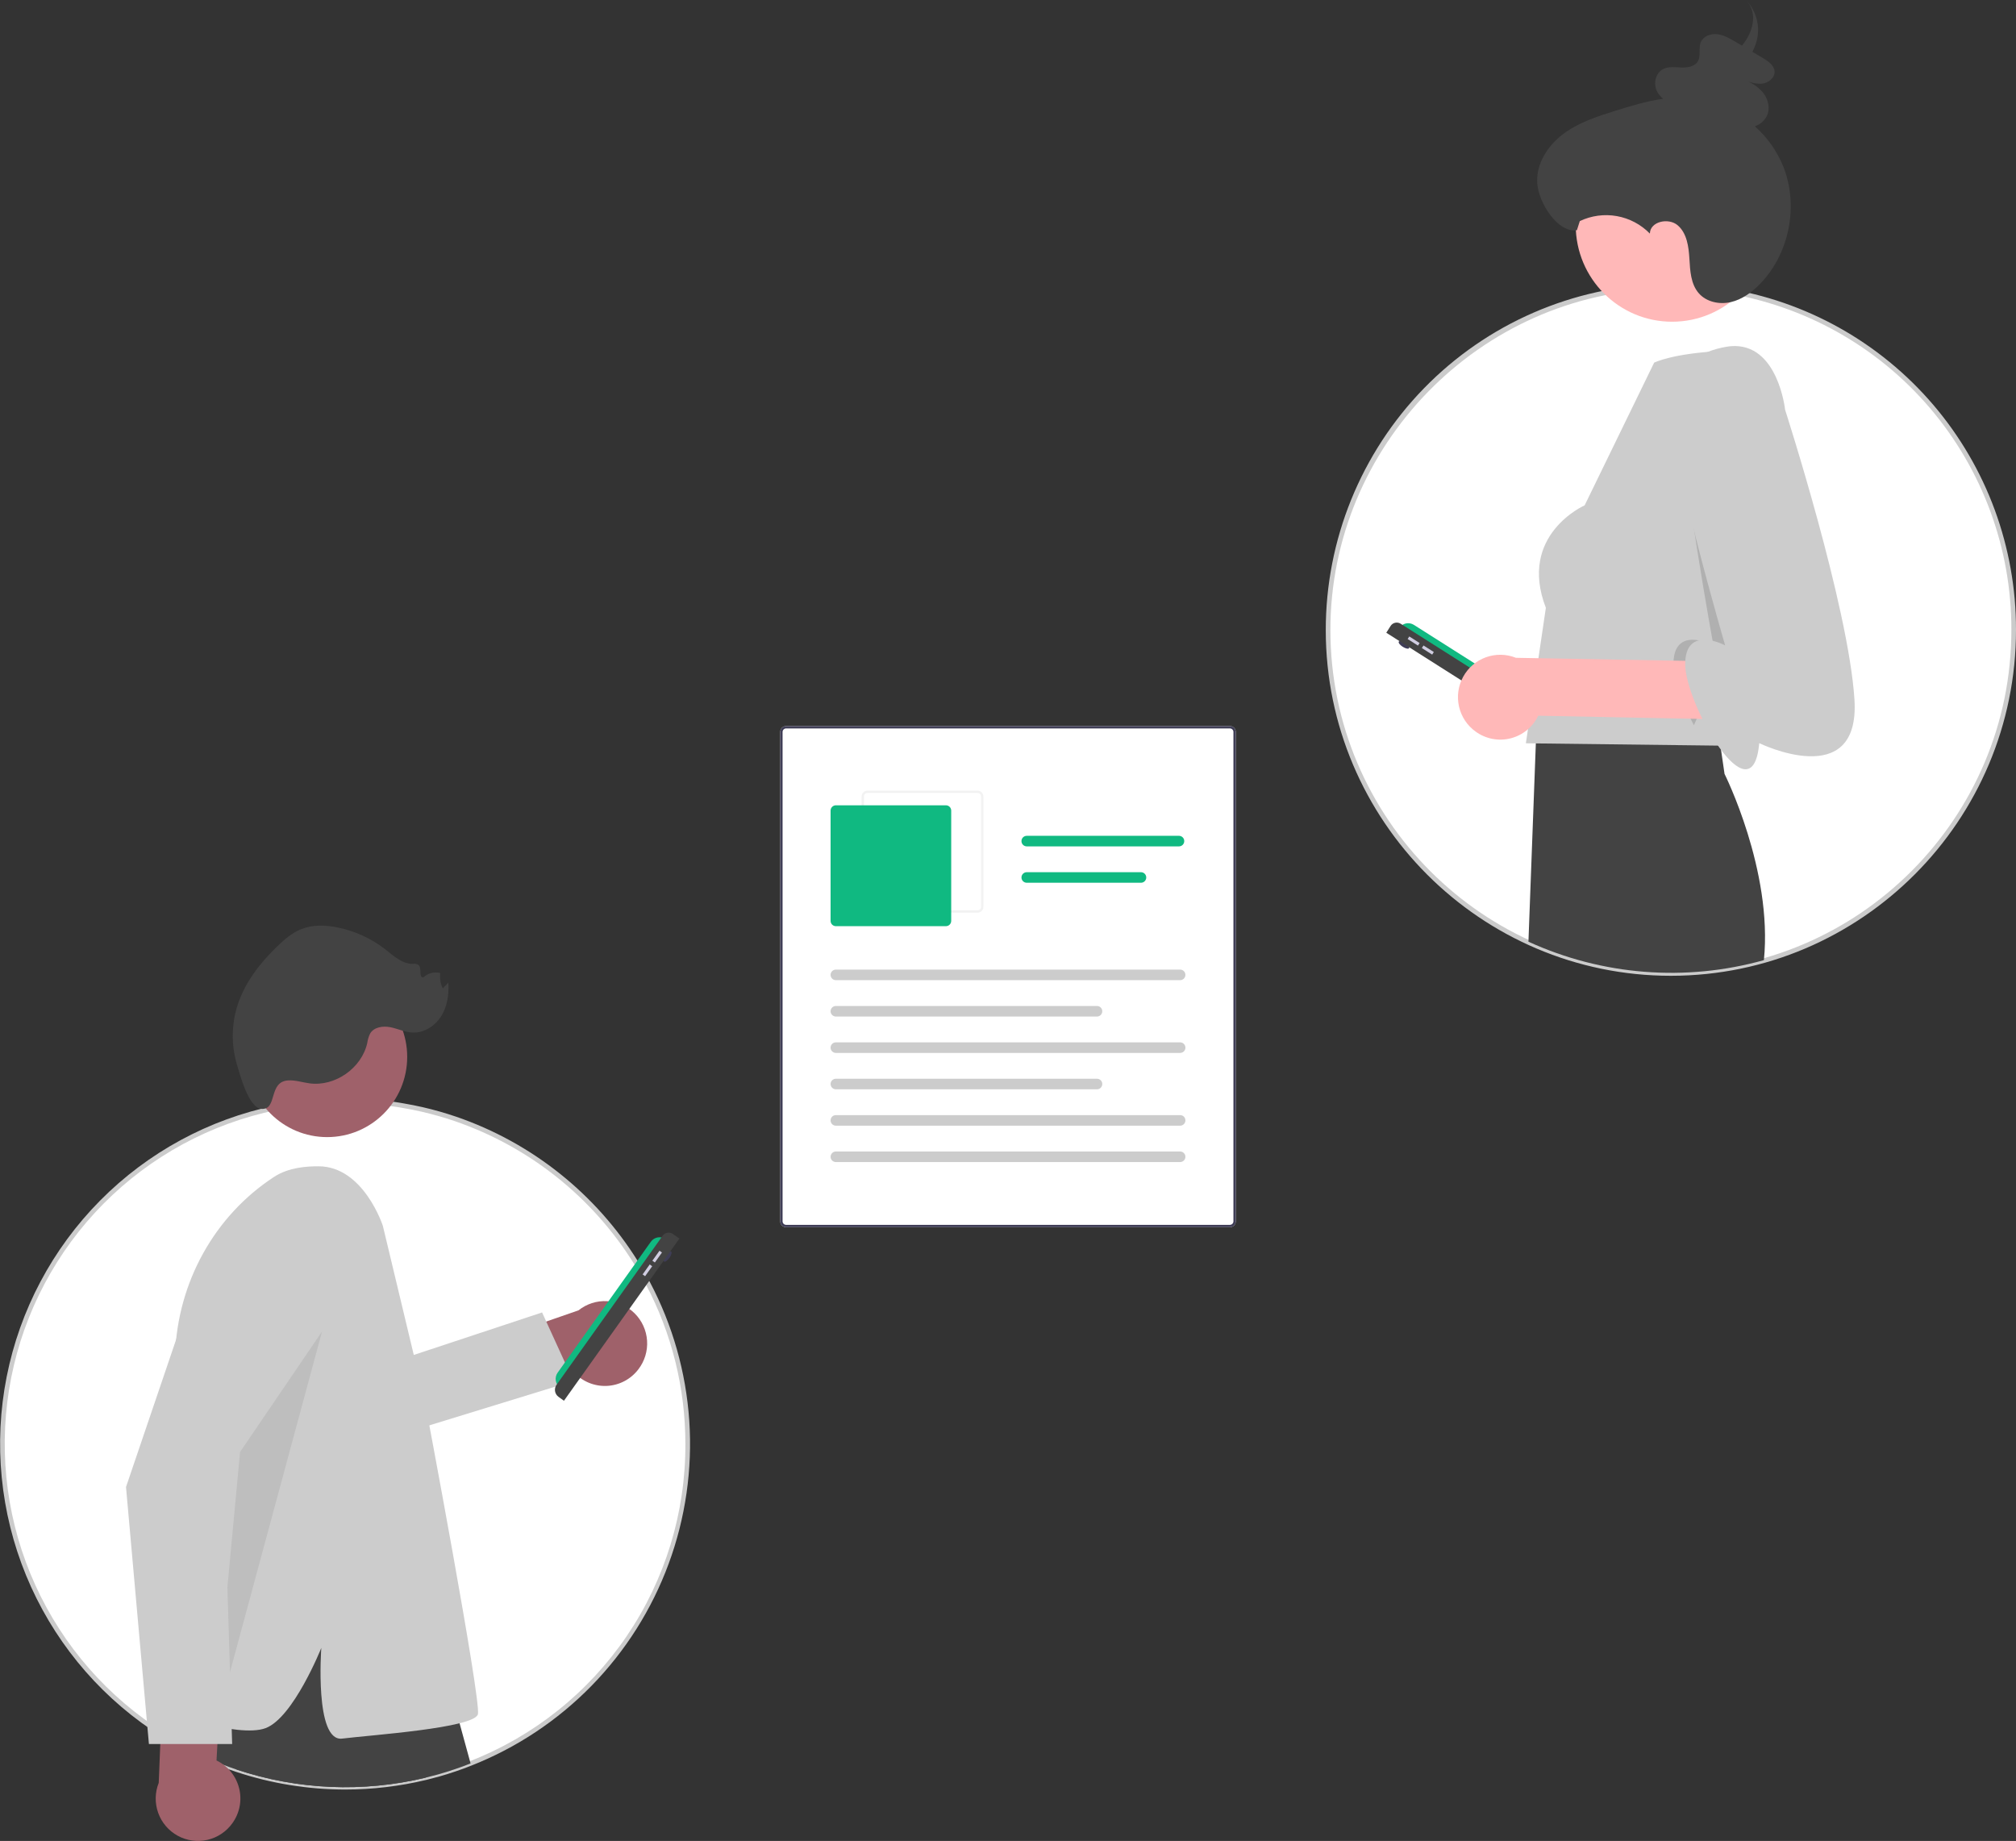<svg width="357" height="326" viewBox="0 0 357 326" fill="none" xmlns="http://www.w3.org/2000/svg">
<rect x="0" y="0" width="357" height="326" fill="#333333" stroke="none"/>
<g clip-path="url(#clip0_1089_197)">
<path d="M217.797 217.315H139.203C138.928 217.315 138.665 217.205 138.471 217.011C138.276 216.816 138.167 216.552 138.167 216.276V129.618C138.167 129.342 138.276 129.078 138.471 128.884C138.665 128.689 138.928 128.579 139.203 128.579H217.797C218.072 128.579 218.335 128.689 218.53 128.884C218.724 129.078 218.833 129.342 218.834 129.618V216.276C218.833 216.552 218.724 216.816 218.53 217.011C218.335 217.205 218.072 217.315 217.797 217.315Z" fill="white"/>
<path d="M217.797 217.315H139.203C138.928 217.315 138.665 217.205 138.471 217.011C138.276 216.816 138.167 216.552 138.167 216.276V129.618C138.167 129.342 138.276 129.078 138.471 128.884C138.665 128.689 138.928 128.579 139.203 128.579H217.797C218.072 128.579 218.335 128.689 218.53 128.884C218.724 129.078 218.833 129.342 218.834 129.618V216.276C218.833 216.552 218.724 216.816 218.53 217.011C218.335 217.205 218.072 217.315 217.797 217.315ZM139.203 128.995C139.038 128.995 138.88 129.06 138.764 129.177C138.647 129.294 138.581 129.453 138.581 129.618V216.276C138.581 216.442 138.647 216.6 138.764 216.717C138.88 216.834 139.038 216.9 139.203 216.9H217.797C217.962 216.9 218.12 216.834 218.236 216.717C218.353 216.6 218.419 216.442 218.419 216.276V129.618C218.419 129.453 218.353 129.294 218.236 129.177C218.12 129.06 217.962 128.995 217.797 128.995H139.203Z" fill="#3F3D56"/>
<path d="M173.108 161.621H153.615C153.341 161.621 153.077 161.512 152.883 161.317C152.688 161.122 152.579 160.858 152.579 160.582V141.048C152.579 140.772 152.688 140.508 152.883 140.313C153.077 140.119 153.341 140.009 153.615 140.009H173.108C173.383 140.009 173.647 140.119 173.841 140.313C174.036 140.508 174.145 140.772 174.145 141.048V160.582C174.145 160.858 174.036 161.122 173.841 161.317C173.647 161.512 173.383 161.621 173.108 161.621ZM153.615 140.424C153.451 140.425 153.292 140.49 153.176 140.607C153.059 140.724 152.994 140.883 152.993 141.048V160.582C152.994 160.748 153.059 160.906 153.176 161.023C153.292 161.14 153.451 161.206 153.615 161.206H173.108C173.273 161.206 173.431 161.14 173.548 161.023C173.665 160.906 173.73 160.748 173.73 160.582V141.048C173.73 140.883 173.665 140.724 173.548 140.607C173.431 140.49 173.273 140.425 173.108 140.424H153.615Z" fill="#F2F2F2"/>
<path d="M167.509 164.011H148.017C147.769 164.011 147.532 163.912 147.357 163.737C147.182 163.562 147.084 163.324 147.083 163.076V143.542C147.084 143.294 147.182 143.056 147.357 142.881C147.532 142.705 147.769 142.607 148.017 142.606H167.509C167.757 142.607 167.994 142.705 168.169 142.881C168.344 143.056 168.442 143.294 168.443 143.542V163.076C168.442 163.324 168.344 163.562 168.169 163.737C167.994 163.912 167.757 164.011 167.509 164.011Z" fill="#10B981"/>
<path d="M208.984 173.571H148.017C147.894 173.571 147.772 173.547 147.659 173.5C147.545 173.453 147.442 173.384 147.356 173.297C147.269 173.21 147.2 173.107 147.153 172.994C147.106 172.88 147.082 172.758 147.082 172.635C147.082 172.512 147.106 172.391 147.153 172.277C147.2 172.163 147.269 172.06 147.356 171.973C147.442 171.887 147.545 171.818 147.659 171.771C147.772 171.724 147.894 171.7 148.017 171.7H208.984C209.231 171.7 209.468 171.799 209.643 171.974C209.818 172.149 209.917 172.387 209.917 172.635C209.917 172.883 209.818 173.121 209.643 173.297C209.468 173.472 209.231 173.571 208.984 173.571Z" fill="#CCCCCC"/>
<path d="M194.26 180.013H148.017C147.894 180.013 147.772 179.989 147.659 179.942C147.545 179.895 147.442 179.827 147.356 179.74C147.269 179.653 147.2 179.55 147.153 179.436C147.106 179.322 147.082 179.201 147.082 179.078C147.082 178.955 147.106 178.833 147.153 178.719C147.2 178.606 147.269 178.503 147.356 178.416C147.442 178.329 147.545 178.26 147.659 178.213C147.772 178.166 147.894 178.142 148.017 178.143H194.26C194.508 178.143 194.745 178.241 194.92 178.416C195.095 178.592 195.193 178.83 195.193 179.078C195.193 179.326 195.095 179.564 194.92 179.739C194.745 179.914 194.508 180.013 194.26 180.013Z" fill="#CCCCCC"/>
<path d="M208.776 149.88H181.818C181.57 149.88 181.333 149.781 181.158 149.606C180.983 149.431 180.885 149.193 180.885 148.945C180.885 148.697 180.983 148.459 181.158 148.283C181.333 148.108 181.57 148.01 181.818 148.01H208.776C208.899 148.009 209.02 148.033 209.134 148.08C209.247 148.127 209.35 148.196 209.437 148.283C209.524 148.37 209.593 148.473 209.64 148.586C209.687 148.7 209.711 148.822 209.711 148.945C209.711 149.068 209.687 149.189 209.64 149.303C209.593 149.417 209.524 149.52 209.437 149.607C209.35 149.693 209.247 149.762 209.134 149.809C209.02 149.856 208.899 149.88 208.776 149.88Z" fill="#10B981"/>
<path d="M202.048 156.322H181.818C181.57 156.322 181.333 156.223 181.158 156.048C180.983 155.873 180.885 155.635 180.885 155.387C180.885 155.139 180.983 154.901 181.158 154.726C181.333 154.55 181.57 154.452 181.818 154.452H202.048C202.296 154.452 202.533 154.55 202.708 154.726C202.883 154.901 202.981 155.139 202.981 155.387C202.981 155.635 202.883 155.873 202.708 156.048C202.533 156.223 202.296 156.322 202.048 156.322Z" fill="#10B981"/>
<path d="M208.984 186.455H148.017C147.769 186.455 147.532 186.357 147.357 186.181C147.182 186.006 147.083 185.768 147.083 185.52C147.083 185.272 147.182 185.034 147.357 184.859C147.532 184.683 147.769 184.585 148.017 184.585H208.984C209.106 184.584 209.228 184.608 209.341 184.655C209.455 184.702 209.558 184.771 209.645 184.858C209.732 184.945 209.8 185.048 209.847 185.162C209.894 185.275 209.919 185.397 209.919 185.52C209.919 185.643 209.894 185.765 209.847 185.878C209.8 185.992 209.732 186.095 209.645 186.182C209.558 186.269 209.455 186.338 209.341 186.384C209.228 186.431 209.106 186.455 208.984 186.455Z" fill="#CCCCCC"/>
<path d="M194.26 192.897H148.017C147.769 192.897 147.532 192.799 147.357 192.623C147.182 192.448 147.083 192.21 147.083 191.962C147.083 191.714 147.182 191.476 147.357 191.301C147.532 191.125 147.769 191.027 148.017 191.027H194.26C194.383 191.027 194.505 191.051 194.618 191.097C194.731 191.144 194.835 191.213 194.921 191.3C195.008 191.387 195.077 191.49 195.124 191.604C195.171 191.717 195.195 191.839 195.195 191.962C195.195 192.085 195.171 192.207 195.124 192.32C195.077 192.434 195.008 192.537 194.921 192.624C194.835 192.711 194.731 192.78 194.618 192.827C194.505 192.873 194.383 192.897 194.26 192.897Z" fill="#CCCCCC"/>
<path d="M208.984 199.34H148.017C147.894 199.34 147.772 199.316 147.659 199.269C147.545 199.222 147.442 199.153 147.356 199.066C147.269 198.979 147.2 198.876 147.153 198.763C147.106 198.649 147.082 198.527 147.082 198.404C147.082 198.281 147.106 198.16 147.153 198.046C147.2 197.932 147.269 197.829 147.356 197.742C147.442 197.656 147.545 197.587 147.659 197.54C147.772 197.493 147.894 197.469 148.017 197.469H208.984C209.231 197.469 209.468 197.568 209.643 197.743C209.818 197.919 209.917 198.156 209.917 198.404C209.917 198.652 209.818 198.89 209.643 199.066C209.468 199.241 209.231 199.34 208.984 199.34Z" fill="#CCCCCC"/>
<path d="M208.984 205.782H148.017C147.769 205.782 147.532 205.683 147.357 205.508C147.182 205.332 147.083 205.095 147.083 204.847C147.083 204.599 147.182 204.361 147.357 204.185C147.532 204.01 147.769 203.911 148.017 203.911H208.984C209.231 203.911 209.468 204.01 209.643 204.185C209.818 204.361 209.917 204.599 209.917 204.847C209.917 205.095 209.818 205.332 209.643 205.508C209.468 205.683 209.231 205.782 208.984 205.782Z" fill="#CCCCCC"/>
<path d="M121.779 255.704C121.781 267.912 118.115 279.838 111.257 289.928C104.399 300.018 94.668 307.805 83.332 312.273C82.443 312.631 81.537 312.963 80.627 313.271C79.611 313.62 78.584 313.941 77.546 314.232C76.824 314.434 76.096 314.622 75.362 314.799C64.299 317.456 52.715 316.961 41.918 313.37C41.07 313.087 40.23 312.783 39.398 312.466C38.279 312.035 37.173 311.571 36.087 311.074C36.005 311.041 35.927 311.004 35.849 310.968C35.423 310.77 35.009 310.573 34.587 310.364H34.583C34.005 310.085 33.433 309.794 32.866 309.493C31.563 308.803 30.288 308.068 29.043 307.288C28.395 306.885 27.757 306.468 27.129 306.035C17.239 299.344 9.54 289.877 4.996 278.819C0.452 267.762 -0.735 255.607 1.584 243.877C3.903 232.146 9.624 221.363 18.032 212.877C26.44 204.391 37.159 198.581 48.848 196.173C49.917 195.951 50.998 195.76 52.089 195.598C52.774 195.492 53.466 195.401 54.159 195.323C54.655 195.266 55.151 195.212 55.654 195.171H55.659C57.007 195.048 58.367 194.971 59.74 194.941C59.929 194.937 60.117 194.933 60.31 194.929C60.416 194.929 60.523 194.925 60.629 194.929H60.633C60.797 194.925 60.961 194.925 61.129 194.925C61.818 194.925 62.506 194.937 63.191 194.962C64.699 195.011 66.19 195.115 67.666 195.274C68.518 195.364 69.358 195.475 70.198 195.598C70.292 195.615 70.391 195.627 70.485 195.643C70.764 195.689 71.046 195.734 71.325 195.783C71.915 195.878 72.501 195.988 73.087 196.108C73.636 196.218 74.181 196.333 74.726 196.457C76.741 196.917 78.73 197.483 80.685 198.153C93.935 202.692 105.217 211.676 112.624 223.585C112.833 223.918 113.038 224.255 113.239 224.596C113.394 224.85 113.542 225.105 113.689 225.364C113.743 225.45 113.792 225.536 113.837 225.622C113.87 225.672 113.894 225.721 113.923 225.77C114.193 226.242 114.456 226.723 114.71 227.203C119.366 235.978 121.794 245.766 121.779 255.704Z" fill="white"/>
<path d="M61.136 316.895C54.561 316.895 48.029 315.836 41.789 313.76C40.985 313.491 40.155 313.193 39.253 312.85C38.114 312.412 36.992 311.94 35.917 311.448C35.845 311.419 35.76 311.38 35.675 311.339C35.267 311.151 34.868 310.961 34.463 310.76L34.405 310.734C33.83 310.456 33.247 310.16 32.674 309.856C31.369 309.165 30.074 308.418 28.825 307.636C28.176 307.232 27.526 306.807 26.897 306.374C16.941 299.637 9.19 290.105 4.616 278.973C0.042 267.841 -1.153 255.604 1.182 243.795C3.517 231.986 9.278 221.13 17.742 212.587C26.206 204.044 36.998 198.194 48.765 195.771C49.838 195.548 50.937 195.354 52.029 195.192C52.677 195.091 53.379 194.998 54.113 194.915C54.612 194.857 55.113 194.803 55.621 194.762C56.972 194.639 58.354 194.561 59.731 194.53L60.411 194.517C60.489 194.516 60.567 194.516 60.645 194.518C60.791 194.514 60.958 194.514 61.129 194.514C61.823 194.514 62.521 194.527 63.205 194.551C64.717 194.601 66.233 194.706 67.709 194.865C68.491 194.948 69.325 195.055 70.257 195.192L70.651 195.254C70.899 195.294 71.149 195.335 71.396 195.379C71.928 195.464 72.493 195.568 73.169 195.705C73.72 195.817 74.268 195.932 74.817 196.056C76.845 196.52 78.848 197.09 80.817 197.764C94.15 202.347 105.504 211.388 112.972 223.368C113.182 223.702 113.388 224.042 113.592 224.387C113.746 224.639 113.896 224.897 114.045 225.16C114.093 225.237 114.144 225.325 114.191 225.414C114.214 225.45 114.234 225.486 114.254 225.522L114.277 225.563C114.535 226.013 114.794 226.486 115.072 227.011C119.103 234.626 121.484 243.008 122.059 251.608C122.634 260.209 121.389 268.834 118.407 276.92C115.425 285.005 110.772 292.368 104.754 298.526C98.735 304.684 91.486 309.499 83.482 312.655C82.614 313.004 81.697 313.343 80.758 313.66C79.742 314.009 78.698 314.335 77.656 314.628C76.935 314.829 76.195 315.021 75.457 315.198C70.766 316.325 65.96 316.895 61.136 316.895ZM34.677 309.953H34.679L34.769 309.996C35.188 310.203 35.598 310.399 36.021 310.594C36.096 310.63 36.166 310.663 36.239 310.693C37.318 311.186 38.424 311.651 39.545 312.083C40.435 312.421 41.255 312.715 42.048 312.98C52.772 316.55 64.278 317.041 75.266 314.4C75.995 314.225 76.725 314.035 77.436 313.837C78.462 313.548 79.491 313.227 80.495 312.883C81.42 312.569 82.323 312.236 83.179 311.892C94.467 307.494 104.159 299.769 110.977 289.738C117.795 279.707 121.418 267.84 121.369 255.704V255.703C121.375 245.834 118.964 236.114 114.348 227.396C114.074 226.879 113.819 226.414 113.568 225.975L113.537 225.921C113.524 225.897 113.512 225.874 113.496 225.851L113.474 225.813C113.433 225.735 113.389 225.657 113.341 225.58C113.188 225.312 113.043 225.061 112.889 224.81C112.687 224.467 112.484 224.133 112.277 223.804C104.91 211.983 93.707 203.063 80.552 198.541C78.611 197.877 76.635 197.315 74.635 196.857C74.094 196.735 73.552 196.62 73.006 196.51C72.341 196.375 71.787 196.273 71.26 196.189C71.011 196.144 70.765 196.105 70.521 196.065L70.128 196.003C69.217 195.869 68.394 195.764 67.623 195.682C66.165 195.525 64.67 195.421 63.177 195.372C62.502 195.348 61.813 195.335 61.129 195.335C60.963 195.336 60.804 195.335 60.644 195.339C60.55 195.337 60.486 195.338 60.422 195.339L59.749 195.352C58.391 195.382 57.028 195.458 55.696 195.58L55.655 195.582C55.188 195.621 54.697 195.674 54.206 195.731C53.482 195.813 52.791 195.904 52.152 196.004C51.072 196.164 49.989 196.356 48.931 196.575C37.321 198.966 26.674 204.737 18.323 213.166C9.972 221.594 4.289 232.305 1.986 243.956C-0.318 255.607 0.861 267.68 5.375 278.663C9.888 289.645 17.535 299.049 27.358 305.695C27.98 306.123 28.619 306.541 29.259 306.939C30.491 307.711 31.769 308.448 33.057 309.13C33.594 309.415 34.138 309.692 34.677 309.953Z" fill="#CBCBCB"/>
<path d="M113.029 242.506C112.366 243.372 111.523 244.082 110.557 244.586C109.592 245.09 108.528 245.376 107.44 245.423C106.353 245.47 105.268 245.278 104.262 244.86C103.257 244.441 102.355 243.807 101.621 243.002L85.62 248.805L79.729 239.92L102.441 232.043C103.872 230.897 105.674 230.316 107.505 230.412C109.335 230.507 111.067 231.272 112.372 232.562C113.677 233.852 114.465 235.576 114.586 237.409C114.707 239.242 114.153 241.055 113.029 242.506Z" fill="#9F616A"/>
<path d="M63.029 243.333L95.994 232.414L101.549 244.565L70.815 254.011L63.029 243.333Z" fill="#CCCCCC"/>
<path d="M75.362 314.799C64.299 317.456 52.715 316.961 41.919 313.37L42.656 306.38L43.34 299.85L53.606 283.945L56.896 278.849L70.456 283.789L71.837 292.516L74.038 306.434L75.362 314.799Z" fill="#434343"/>
<path d="M83.332 312.273C82.443 312.631 81.537 312.963 80.627 313.271C79.611 313.62 78.584 313.941 77.546 314.232C76.825 314.433 76.096 314.622 75.362 314.799C64.299 317.456 52.715 316.961 41.918 313.37C41.07 313.086 40.23 312.783 39.398 312.466C39.512 314.898 39.438 317.335 39.177 319.756C37.993 316.919 36.962 314.021 36.087 311.074C36.026 310.877 35.968 310.68 35.911 310.483C35.624 309.489 35.37 308.54 35.14 307.649C34.878 306.618 34.653 305.662 34.464 304.787C33.714 301.354 33.477 299.231 33.477 299.231L41.488 282.557L43.09 282.742L43.754 282.816L47.77 283.276L53.606 283.945L63.059 285.025L71.837 292.516L79.701 299.23C79.701 299.23 80.357 301.465 81.385 305.165C81.943 307.152 82.603 309.563 83.332 312.273Z" fill="#434343"/>
<path d="M57.933 201.364C65.762 201.364 72.108 195.004 72.108 187.159C72.108 179.314 65.762 172.954 57.933 172.954C50.105 172.954 43.758 179.314 43.758 187.159C43.758 195.004 50.105 201.364 57.933 201.364Z" fill="#9F616A"/>
<path d="M67.8 217.084C67.8 217.084 64.394 206.531 56.382 206.531C54.379 206.531 51.146 206.697 48.519 208.416C37.94 215.334 31.504 227.093 31.011 239.743L28.547 302.937C28.547 302.937 42.106 307.878 47.036 306.025C51.967 304.172 56.897 291.82 56.897 291.82C56.897 291.82 55.665 308.496 60.595 307.878C65.526 307.26 84.015 306.025 84.631 303.555C85.247 301.084 75.196 247.965 75.196 247.965L67.8 217.084Z" fill="#CCCCCC"/>
<path d="M51.042 191.324C52.314 191.248 53.556 191.678 54.818 191.846C59.336 192.447 64.037 189.162 65.034 184.705C65.114 184.112 65.291 183.535 65.557 182.999C66.252 181.861 67.836 181.645 69.141 181.906C70.447 182.168 71.684 182.78 73.013 182.85C75.066 182.958 77.037 181.691 78.131 179.947C79.225 178.203 79.535 176.057 79.387 174.003L78.403 175.038C78.003 174.19 77.849 173.247 77.957 172.316C77.436 172.176 76.887 172.174 76.365 172.308C75.842 172.442 75.362 172.708 74.971 173.081C74.104 173.174 74.759 171.468 74.114 170.879C73.8 170.686 73.427 170.616 73.065 170.682C71.219 170.7 69.725 169.285 68.271 168.146C65.75 166.177 62.803 164.83 59.667 164.213C57.583 163.806 55.366 163.74 53.389 164.518C51.766 165.157 50.407 166.32 49.15 167.532C46.055 170.514 43.314 174.018 42.027 178.123C40.98 181.485 40.95 185.083 41.941 188.462C42.46 190.216 44.024 196.226 46.313 196.366C49.189 196.542 47.462 191.538 51.042 191.324Z" fill="#434343"/>
<path opacity="0.1" d="M57.028 235.787L42.512 257.122L37.87 306.677L57.028 235.787Z" fill="#434343"/>
<path d="M118.546 222.746C118.894 222.258 119.027 221.756 118.845 221.626C118.662 221.495 118.233 221.785 117.885 222.273C117.538 222.761 117.404 223.262 117.587 223.393C117.769 223.523 118.199 223.233 118.546 222.746Z" fill="#3F3D56"/>
<path d="M99.189 245.73C98.78 245.438 98.504 244.994 98.421 244.497C98.338 244.001 98.456 243.491 98.747 243.081L115.256 219.893C115.548 219.483 115.991 219.206 116.487 219.123C116.982 219.04 117.491 219.158 117.9 219.45L99.189 245.73Z" fill="#10B981"/>
<path d="M99.867 248.048L98.912 247.365C98.748 247.248 98.609 247.099 98.502 246.928C98.395 246.757 98.323 246.566 98.29 246.367C98.257 246.168 98.263 245.964 98.308 245.768C98.354 245.571 98.437 245.385 98.554 245.221L117.351 218.819C117.551 218.539 117.853 218.35 118.192 218.293C118.53 218.236 118.878 218.317 119.157 218.517L120.307 219.339L99.867 248.048Z" fill="#434343"/>
<path d="M116.784 221.485L115.526 223.252L115.967 223.567L117.224 221.8L116.784 221.485Z" fill="#D0CDE1"/>
<path d="M115.054 223.914L113.796 225.681L114.237 225.996L115.494 224.229L115.054 223.914Z" fill="#D0CDE1"/>
<path d="M41.165 322.841C41.801 321.956 42.236 320.942 42.438 319.87C42.64 318.798 42.606 317.694 42.337 316.637C42.067 315.58 41.57 314.595 40.88 313.751C40.19 312.908 39.324 312.226 38.342 311.754L39.261 294.726L29.072 291.642L28.11 315.707C27.429 317.412 27.395 319.309 28.015 321.037C28.635 322.765 29.867 324.206 31.476 325.085C33.085 325.965 34.96 326.222 36.746 325.808C38.532 325.395 40.104 324.339 41.165 322.841Z" fill="#9F616A"/>
<path d="M41.111 308.835H26.37L22.314 263.331L22.327 263.289L36.125 222.681C36.611 221.252 37.388 219.939 38.408 218.827C39.428 217.714 40.668 216.827 42.048 216.222C43.429 215.616 44.921 215.305 46.428 215.309C47.935 215.313 49.425 215.631 50.803 216.244C52.181 216.856 53.416 217.749 54.43 218.867C55.445 219.984 56.216 221.301 56.694 222.733C57.173 224.165 57.349 225.682 57.211 227.186C57.072 228.69 56.623 230.149 55.891 231.469L39.656 260.769L41.111 308.835Z" fill="#CCCCCC"/>
<path d="M356.59 111.495C356.602 123.472 353.084 135.186 346.48 145.169C339.875 155.152 330.477 162.958 319.463 167.61C308.45 172.262 296.311 173.553 284.569 171.32C272.826 169.087 262.003 163.43 253.455 155.058C244.908 146.687 239.016 135.973 236.52 124.259C234.023 112.546 235.033 100.355 239.421 89.214C243.81 78.073 251.382 68.479 261.19 61.633C270.997 54.787 282.603 50.995 294.552 50.732C294.74 50.728 294.929 50.724 295.121 50.72C295.392 50.716 295.666 50.716 295.941 50.716C296.629 50.716 297.318 50.728 298.002 50.752C299.51 50.802 301.002 50.906 302.477 51.065C303.329 51.155 304.17 51.266 305.01 51.389C305.104 51.406 305.202 51.418 305.297 51.434C308.763 51.97 312.176 52.809 315.496 53.943C327.482 58.04 337.888 65.791 345.257 76.112C352.627 86.432 356.589 98.804 356.59 111.495Z" fill="white"/>
<path d="M295.885 172.797C262.211 172.799 234.803 145.362 234.771 111.61C234.756 95.59 241.005 80.201 252.179 68.744C263.352 57.287 278.561 50.673 294.543 50.321L295.113 50.309C296.078 50.295 297.06 50.308 298.017 50.342C299.527 50.392 301.043 50.497 302.521 50.657C303.304 50.739 304.137 50.846 305.069 50.983L305.367 51.03C319.76 53.269 332.878 60.597 342.349 71.687C351.819 82.777 357.016 96.898 357 111.495V111.494C357.032 145.265 329.642 172.765 295.943 172.797L295.885 172.797ZM295.935 51.126C295.664 51.126 295.394 51.126 295.128 51.13L294.561 51.143C262.014 51.859 235.56 78.985 235.591 111.609C235.622 144.906 262.666 171.974 295.885 171.976H295.942C329.189 171.944 356.212 144.813 356.181 111.495V111.495C356.196 97.093 351.068 83.161 341.724 72.219C332.379 61.277 319.435 54.048 305.234 51.84L304.94 51.794C304.03 51.66 303.207 51.555 302.434 51.473C300.975 51.316 299.48 51.212 297.989 51.163C297.313 51.139 296.625 51.126 295.941 51.126H295.935Z" fill="#CBCBCB"/>
<path d="M249.534 114.776C249.654 114.586 249.341 114.172 248.836 113.851C248.331 113.531 247.824 113.425 247.704 113.614C247.584 113.804 247.896 114.218 248.402 114.539C248.907 114.859 249.414 114.965 249.534 114.776Z" fill="#3F3D56"/>
<path d="M247.761 111.242C247.894 111.031 248.067 110.849 248.271 110.706C248.474 110.562 248.704 110.46 248.947 110.405C249.189 110.351 249.44 110.344 249.686 110.387C249.931 110.43 250.165 110.52 250.376 110.654L274.39 125.893C274.6 126.027 274.782 126.2 274.925 126.404C275.069 126.608 275.17 126.838 275.225 127.082C275.28 127.325 275.286 127.577 275.243 127.822C275.201 128.068 275.11 128.303 274.977 128.514L247.761 111.242Z" fill="#10B981"/>
<path d="M245.489 112.049L246.245 110.853C246.429 110.562 246.72 110.356 247.055 110.281C247.39 110.206 247.741 110.267 248.032 110.451L275.374 127.802C275.544 127.91 275.691 128.051 275.807 128.216C275.923 128.381 276.006 128.567 276.05 128.764C276.094 128.961 276.099 129.165 276.064 129.364C276.03 129.562 275.957 129.753 275.849 129.923L275.221 130.917L245.489 112.049Z" fill="#434343"/>
<path d="M249.56 112.705L249.271 113.164L251.1 114.325L251.39 113.866L249.56 112.705Z" fill="#D0CDE1"/>
<path d="M252.076 114.302L251.786 114.76L253.616 115.921L253.905 115.463L252.076 114.302Z" fill="#D0CDE1"/>
<path d="M296.103 56.972C305.53 56.972 313.171 49.314 313.171 39.867C313.171 30.42 305.53 22.762 296.103 22.762C286.676 22.762 279.034 30.42 279.034 39.867C279.034 49.314 286.676 56.972 296.103 56.972Z" fill="#FFB8B8"/>
<path d="M312.357 170.023C298.509 173.899 283.74 172.742 270.661 166.758L271.972 131.646L272.07 128.915L272.107 128.028L272.152 126.722L272.185 125.889C272.185 125.889 272.238 125.885 272.341 125.88C272.619 125.86 273.263 125.815 274.185 125.761C275.254 125.7 276.693 125.622 278.369 125.552C278.766 125.535 279.176 125.519 279.598 125.498C288.425 125.17 302.211 125.1 304.034 127.765L304.264 129.334L304.632 131.868L305.386 137.047C305.386 137.047 313.959 154.13 312.357 170.023Z" fill="#434343"/>
<path d="M316.691 81.465L313.329 112.586L306.926 126.779L304.553 132.042L270.208 131.625L273.746 107.636C268.75 94.703 280.615 89.488 280.615 89.488L292.923 64.217C292.923 64.217 296.201 62.575 304.761 62.161C312.719 61.777 306.446 62.985 306.446 62.985C316.853 61.942 316.691 81.465 316.691 81.465Z" fill="#CCCCCC"/>
<path opacity="0.2" d="M306.362 114.229L299.959 128.422C297.903 124.567 296.337 120.201 296.337 117.622C296.337 110.53 303.415 114.285 303.415 114.285C303.415 114.285 297.69 82.891 297.69 73.504C297.69 67.269 302.878 94.939 306.362 114.229Z" fill="#434343"/>
<path d="M315.774 29.446C314.664 26.731 312.946 24.307 310.754 22.361C311.653 22.059 312.404 21.425 312.853 20.589C313.51 19.285 313.162 17.651 312.269 16.485C311.455 15.499 310.402 14.74 309.211 14.279C310.083 14.677 311.038 14.861 311.996 14.816C313.156 14.695 314.317 13.782 314.248 12.649C314.182 11.57 313.123 10.84 312.172 10.277C311.556 9.912 310.939 9.546 310.322 9.181C310.505 8.826 310.666 8.46 310.804 8.085C311.336 6.722 311.464 5.234 311.173 3.8C310.882 2.366 310.184 1.046 309.163 0C311.183 2.061 310.667 5.25 308.672 7.838C308.607 7.921 308.538 8.002 308.471 8.085C308.076 7.85 307.68 7.616 307.285 7.382C306.299 6.798 305.274 6.2 304.128 6.062C302.983 5.925 301.678 6.379 301.211 7.403C300.71 8.499 301.279 9.898 300.627 10.915C300.056 11.806 298.81 11.995 297.73 11.953C296.65 11.911 295.502 11.74 294.541 12.219C293.206 12.884 292.767 14.684 293.361 16.026C293.625 16.598 294.019 17.099 294.511 17.492C291.652 17.892 288.837 18.742 286.07 19.608C282.807 20.628 279.484 21.711 276.757 23.776C274.03 25.841 271.964 29.101 272.224 32.517C272.484 35.932 275.87 41.311 279.244 40.765L279.757 39.153C281.798 38.181 284.09 37.872 286.314 38.268C288.539 38.664 290.584 39.747 292.165 41.364C292.204 39.214 295.47 38.499 297.097 39.901C298.725 41.303 299.039 43.673 299.165 45.82C299.291 47.967 299.411 50.304 300.822 51.925C302.176 53.48 304.483 53.962 306.49 53.499C308.497 53.035 310.232 51.759 311.67 50.281C316.884 44.917 318.564 36.393 315.774 29.446Z" fill="#434343"/>
<path d="M261.333 129.57C262.217 130.207 263.229 130.643 264.298 130.845C265.368 131.048 266.469 131.014 267.524 130.744C268.579 130.474 269.562 129.976 270.404 129.284C271.246 128.593 271.926 127.724 272.397 126.741L318.894 127.662L321.971 117.451L268.452 116.487C266.751 115.804 264.858 115.77 263.134 116.392C261.409 117.013 259.972 118.247 259.094 119.86C258.217 121.472 257.96 123.352 258.372 125.141C258.785 126.931 259.838 128.507 261.333 129.57Z" fill="#FFB8B8"/>
<path d="M306.537 61.301C306.537 61.301 295.713 62.135 295.713 71.522C295.713 80.909 305.496 114.285 305.496 114.285C305.496 114.285 298.419 110.53 298.419 117.622C298.419 124.715 310.284 145.366 311.533 131.599C311.533 131.599 329.434 140.36 328.393 123.88C327.352 107.401 316.112 72.565 316.112 72.565C316.112 72.565 314.863 60.675 306.537 61.301Z" fill="#CCCCCC"/>
</g>
<defs>
<clipPath id="clip0_1089_197">
<rect width="357" height="326" fill="white"/>
</clipPath>
</defs>
</svg>
